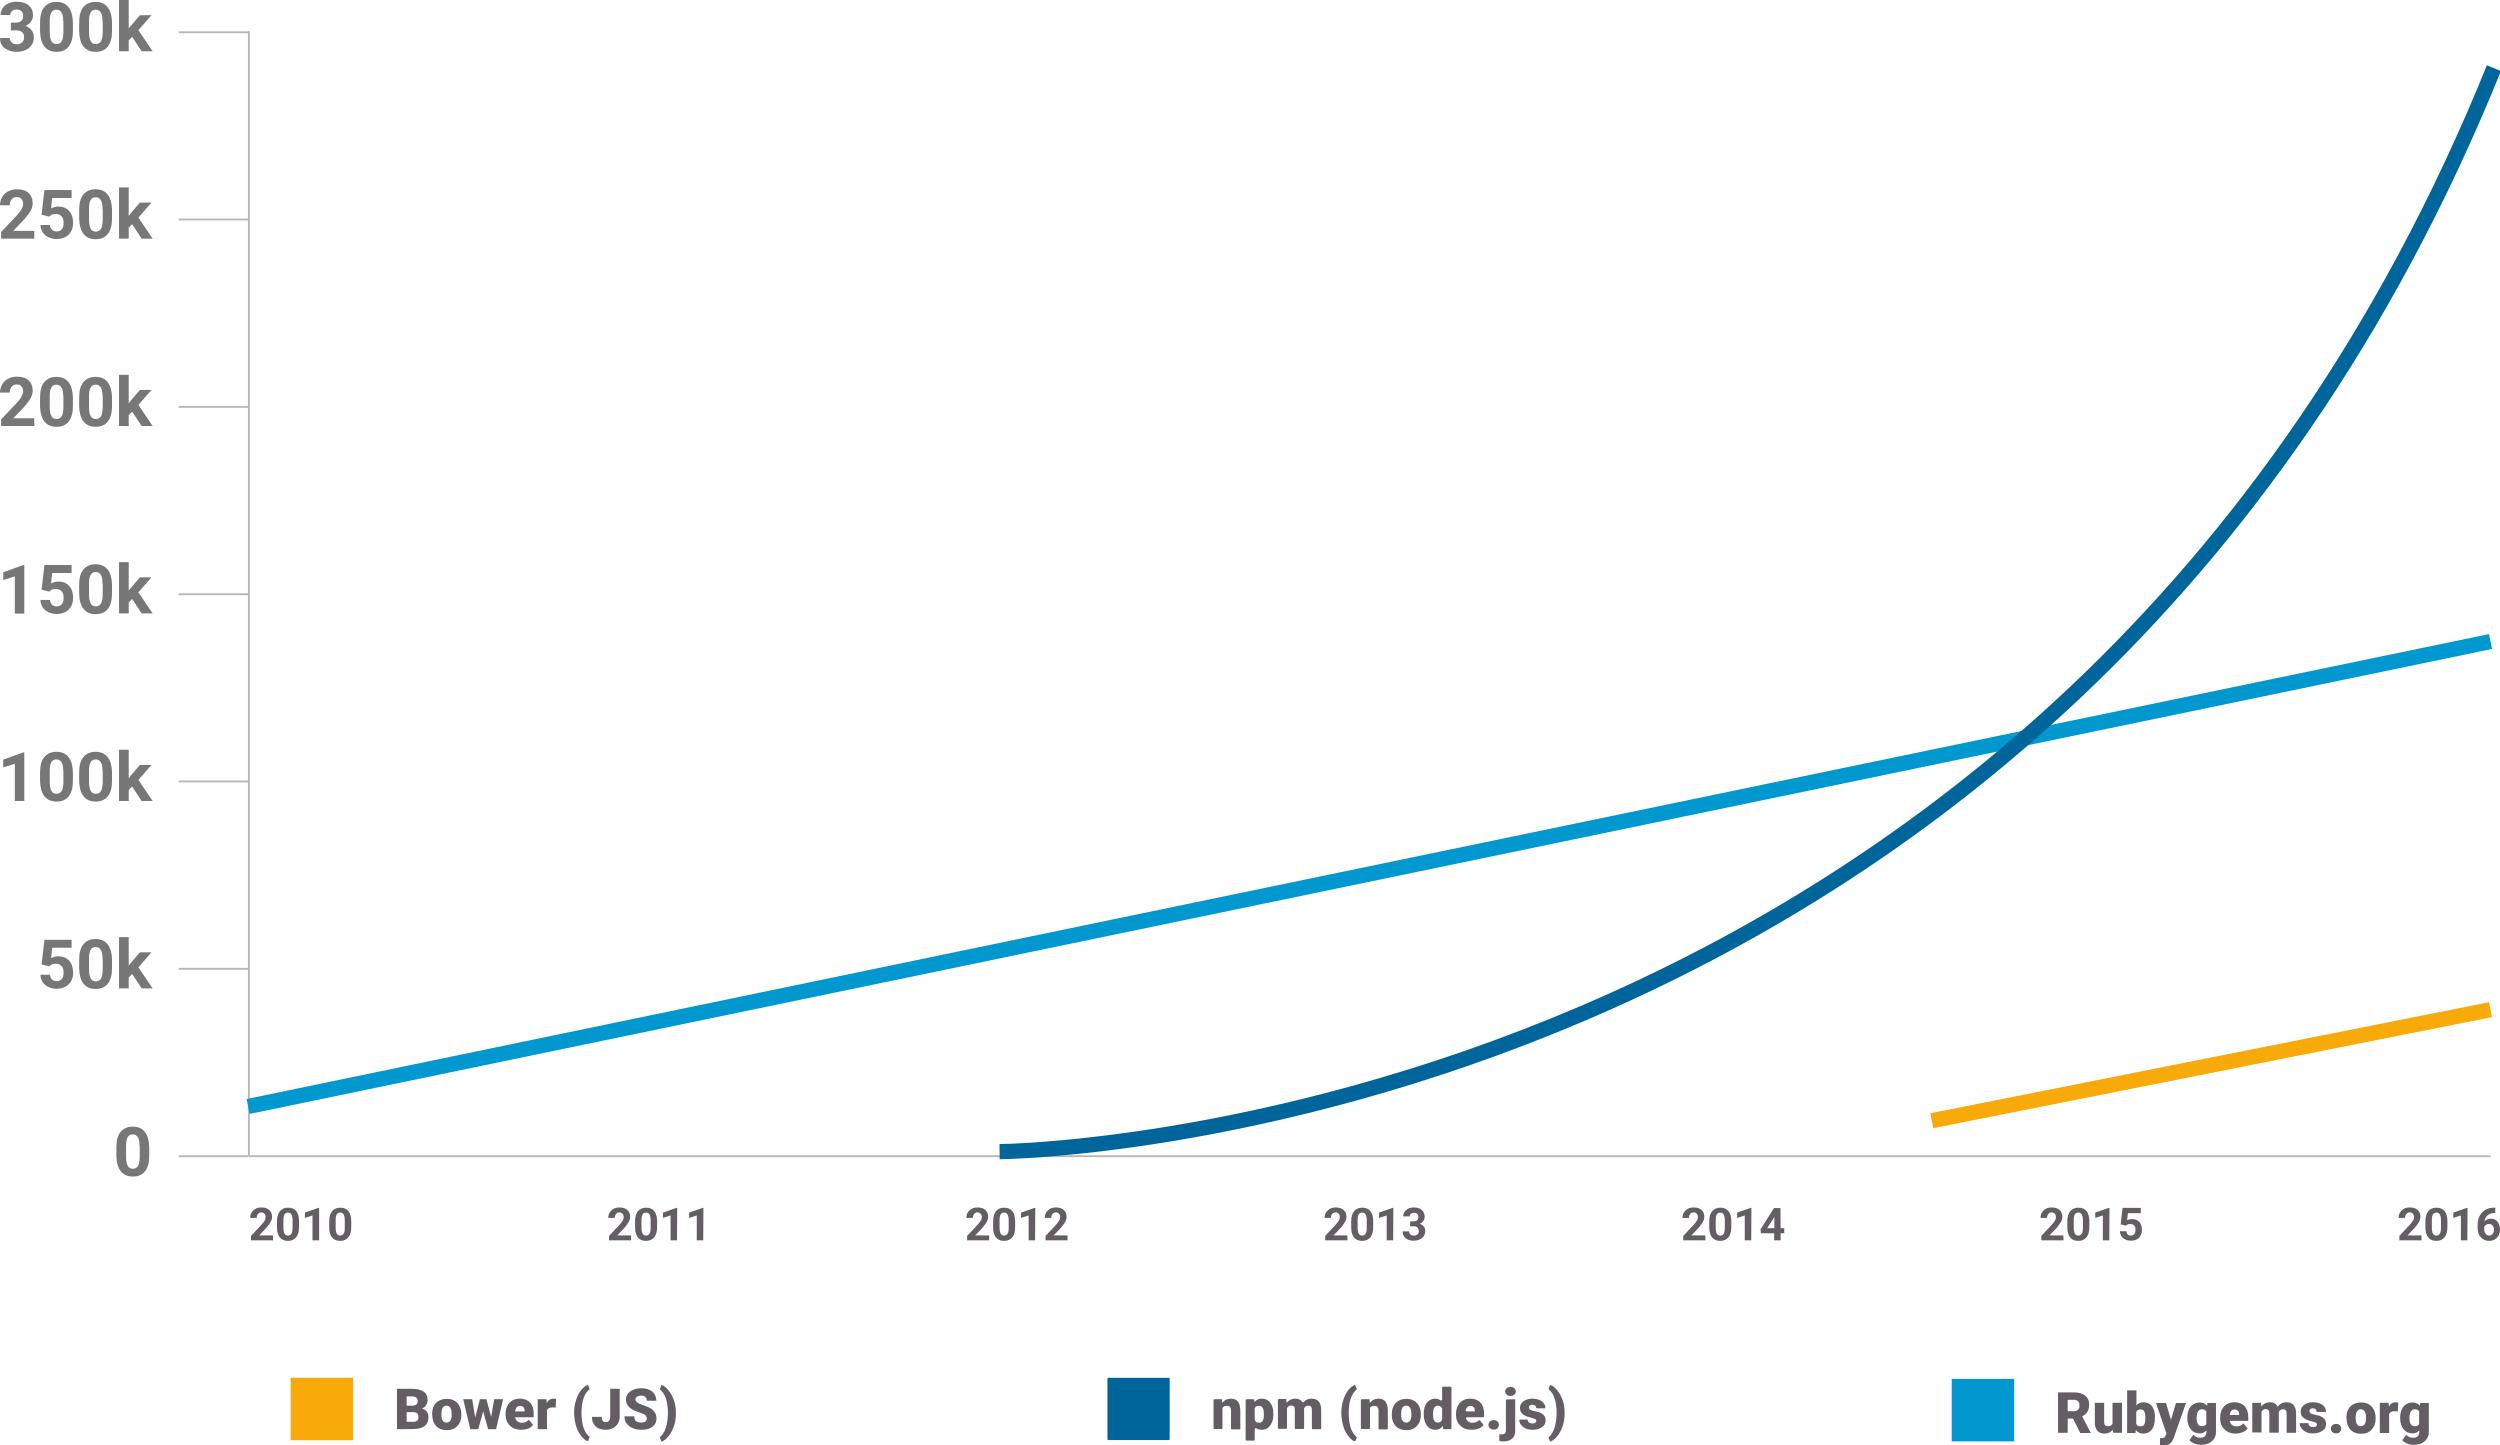 <?xml version="1.0" encoding="utf-8"?>
<!-- Generator: Adobe Illustrator 19.1.0, SVG Export Plug-In . SVG Version: 6.00 Build 0)  -->
<svg version="1.1" id="Layer_1" xmlns="http://www.w3.org/2000/svg" xmlns:xlink="http://www.w3.org/1999/xlink" x="0px" y="0px"
	 width="1316.8px" height="761.3px" viewBox="424.3 -28.9 1316.8 761.3" style="enable-background:new 424.3 -28.9 1316.8 761.3;"
	 xml:space="preserve">
<style type="text/css">
	.st0{fill:none;stroke:#B8B7B5;stroke-miterlimit:10;}
	.st1{fill:#777777;}
	.st2{fill:#645E64;}
	.st3{fill:#F7AA0A;}
	.st4{fill:#00659B;}
	.st5{fill:#0098CE;}
	.st6{fill:none;stroke:#0098CE;stroke-width:8;stroke-miterlimit:10;}
	.st7{fill:none;stroke:#00659B;stroke-width:8;stroke-miterlimit:10;}
	.st8{fill:none;stroke:#F7AA0A;stroke-width:8;stroke-miterlimit:10;}
</style>
<line class="st0" x1="555.4" y1="-12.5" x2="555.4" y2="580.1"/>
<line class="st0" x1="555.4" y1="580.1" x2="1736.1" y2="580.1"/>
<line class="st0" x1="518.4" y1="-11.9" x2="555.1" y2="-11.9"/>
<line class="st0" x1="518.4" y1="86.7" x2="555.1" y2="86.7"/>
<line class="st0" x1="518.4" y1="185.4" x2="555.1" y2="185.4"/>
<line class="st0" x1="518.4" y1="284.1" x2="555.1" y2="284.1"/>
<line class="st0" x1="518.4" y1="382.7" x2="555.1" y2="382.7"/>
<line class="st0" x1="518.4" y1="481.4" x2="555.1" y2="481.4"/>
<line class="st0" x1="518.4" y1="580.1" x2="555.1" y2="580.1"/>
<g>
	<path class="st1" d="M430-17h2.7c1.3,0,2.2-0.3,2.9-1c0.7-0.7,0.9-1.5,0.9-2.6c0-1-0.3-1.8-0.9-2.4c-0.6-0.6-1.5-0.9-2.5-0.9
		s-1.8,0.3-2.4,0.8c-0.6,0.5-1,1.2-1,2.1h-5.1c0-1.3,0.4-2.5,1.1-3.6s1.7-1.9,3-2.5c1.3-0.6,2.7-0.9,4.3-0.9c2.7,0,4.8,0.6,6.4,1.9
		s2.3,3.1,2.3,5.4c0,1.2-0.4,2.2-1.1,3.2s-1.7,1.7-2.8,2.3c1.4,0.5,2.5,1.3,3.2,2.3c0.7,1,1.1,2.2,1.1,3.7c0,2.3-0.8,4.1-2.5,5.5
		c-1.7,1.4-3.9,2.1-6.6,2.1c-2.6,0-4.6-0.7-6.3-2s-2.4-3.1-2.4-5.3h5.1c0,1,0.4,1.7,1.1,2.4s1.6,0.9,2.7,0.9c1.2,0,2.2-0.3,2.8-1
		s1-1.5,1-2.5c0-2.6-1.4-3.8-4.2-3.8H430V-17z"/>
	<path class="st1" d="M462.7-12.5c0,3.5-0.7,6.2-2.2,8.1s-3.6,2.8-6.4,2.8c-2.8,0-4.9-0.9-6.4-2.8s-2.2-4.5-2.3-7.9V-17
		c0-3.6,0.7-6.3,2.2-8.1s3.6-2.8,6.4-2.8s4.9,0.9,6.4,2.8c1.5,1.9,2.2,4.5,2.3,7.9V-12.5z M457.6-17.7c0-2.1-0.3-3.7-0.9-4.6
		c-0.6-1-1.5-1.5-2.7-1.5c-1.2,0-2.1,0.5-2.6,1.4c-0.6,0.9-0.9,2.4-0.9,4.3v6.2c0,2.1,0.3,3.6,0.9,4.7c0.6,1.1,1.5,1.5,2.7,1.5
		s2.1-0.5,2.7-1.5c0.6-1,0.8-2.5,0.9-4.5v-6H457.6z"/>
	<path class="st1" d="M483.3-12.5c0,3.5-0.7,6.2-2.2,8.1s-3.6,2.8-6.4,2.8s-4.9-0.9-6.4-2.8s-2.2-4.5-2.3-7.9V-17
		c0-3.6,0.7-6.3,2.2-8.1s3.6-2.8,6.4-2.8s4.9,0.9,6.4,2.8c1.5,1.9,2.2,4.5,2.3,7.9V-12.5z M478.3-17.7c0-2.1-0.3-3.7-0.9-4.6
		c-0.6-1-1.5-1.5-2.7-1.5s-2.1,0.5-2.6,1.4c-0.6,0.9-0.9,2.4-0.9,4.3v6.2c0,2.1,0.3,3.6,0.9,4.7s1.5,1.5,2.7,1.5
		c1.2,0,2.1-0.5,2.7-1.5s0.8-2.5,0.9-4.5v-6H478.3z"/>
	<path class="st1" d="M493.9-9.5l-1.8,1.8v5.8H487v-27h5.1v15l1-1.3l4.9-5.7h6.1l-6.9,7.9l7.5,11.1h-5.8L493.9-9.5z"/>
</g>
<g>
	<path class="st1" d="M442.4,96.8h-17.5v-3.5l8.3-8.8c1.1-1.2,2-2.3,2.5-3.3s0.8-1.8,0.8-2.6c0-1.1-0.3-2-0.9-2.7s-1.4-1-2.5-1
		s-2.1,0.4-2.7,1.2c-0.6,0.8-1,1.8-1,3.1h-5.1c0-1.6,0.4-3,1.1-4.3s1.8-2.3,3.2-3s2.9-1.1,4.6-1.1c2.6,0,4.7,0.6,6.1,1.9
		s2.2,3.1,2.2,5.4c0,1.3-0.3,2.6-1,3.9c-0.7,1.3-1.8,2.8-3.4,4.6l-5.8,6.1h11L442.4,96.8L442.4,96.8z"/>
	<path class="st1" d="M446.2,84.2l1.5-13H462v4.2h-10.2l-0.6,5.5c1.2-0.6,2.5-1,3.8-1c2.4,0,4.3,0.8,5.7,2.3
		c1.4,1.5,2.1,3.6,2.1,6.3c0,1.7-0.3,3.1-1,4.4c-0.7,1.3-1.7,2.3-3,3c-1.3,0.7-2.8,1.1-4.6,1.1c-1.5,0-3-0.3-4.3-0.9
		s-2.4-1.5-3.1-2.6s-1.2-2.4-1.2-3.9h5c0.1,1.1,0.5,1.9,1.1,2.5c0.6,0.6,1.5,0.9,2.5,0.9c1.1,0,2-0.4,2.7-1.2s0.9-2,0.9-3.5
		s-0.4-2.6-1.1-3.3s-1.7-1.2-3-1.2c-1.2,0-2.2,0.3-2.9,0.9l-0.5,0.5L446.2,84.2z"/>
	<path class="st1" d="M483.3,86.2c0,3.5-0.7,6.2-2.2,8.1s-3.6,2.8-6.4,2.8s-4.9-0.9-6.4-2.8s-2.2-4.5-2.3-7.9v-4.7
		c0-3.6,0.7-6.3,2.2-8.1s3.6-2.8,6.4-2.8s4.9,0.9,6.4,2.8s2.2,4.5,2.3,7.9V86.2z M478.3,81.1c0-2.1-0.3-3.7-0.9-4.6
		c-0.6-1-1.5-1.5-2.7-1.5s-2.1,0.5-2.6,1.4c-0.6,0.9-0.9,2.4-0.9,4.3v6.2c0,2.1,0.3,3.6,0.9,4.7s1.5,1.5,2.7,1.5
		c1.2,0,2.1-0.5,2.7-1.5s0.8-2.5,0.9-4.5v-6H478.3z"/>
	<path class="st1" d="M493.9,89.2l-1.8,1.8v5.8H487v-27h5.1v15l1-1.3l4.9-5.7h6.1l-6.9,7.9l7.5,11.1h-5.8L493.9,89.2z"/>
</g>
<g>
	<path class="st1" d="M442.4,195.5h-17.5V192l8.3-8.8c1.1-1.2,2-2.3,2.5-3.3s0.8-1.8,0.8-2.6c0-1.1-0.3-2-0.9-2.7s-1.4-1-2.5-1
		s-2.1,0.4-2.7,1.2c-0.6,0.8-1,1.8-1,3.1h-5.1c0-1.6,0.4-3,1.1-4.3s1.8-2.3,3.2-3s2.9-1.1,4.6-1.1c2.6,0,4.7,0.6,6.1,1.9
		s2.2,3.1,2.2,5.4c0,1.3-0.3,2.6-1,3.9c-0.7,1.3-1.8,2.8-3.4,4.6l-5.8,6.1h11L442.4,195.5L442.4,195.5z"/>
	<path class="st1" d="M462.7,185c0,3.5-0.7,6.2-2.2,8.1s-3.6,2.8-6.4,2.8c-2.8,0-4.9-0.9-6.4-2.8s-2.2-4.5-2.3-7.9v-4.7
		c0-3.6,0.7-6.3,2.2-8.1s3.6-2.8,6.4-2.8s4.9,0.9,6.4,2.8s2.2,4.5,2.3,7.9V185z M457.6,179.8c0-2.1-0.3-3.7-0.9-4.6
		c-0.6-1-1.5-1.5-2.7-1.5c-1.2,0-2.1,0.5-2.6,1.4c-0.6,0.9-0.9,2.4-0.9,4.3v6.2c0,2.1,0.3,3.6,0.9,4.7c0.6,1.1,1.5,1.5,2.7,1.5
		s2.1-0.5,2.7-1.5c0.6-1,0.8-2.5,0.9-4.5v-6H457.6z"/>
	<path class="st1" d="M483.3,185c0,3.5-0.7,6.2-2.2,8.1s-3.6,2.8-6.4,2.8s-4.9-0.9-6.4-2.8s-2.2-4.5-2.3-7.9v-4.7
		c0-3.6,0.7-6.3,2.2-8.1s3.6-2.8,6.4-2.8s4.9,0.9,6.4,2.8s2.2,4.5,2.3,7.9V185z M478.3,179.8c0-2.1-0.3-3.7-0.9-4.6
		c-0.6-1-1.5-1.5-2.7-1.5s-2.1,0.5-2.6,1.4c-0.6,0.9-0.9,2.4-0.9,4.3v6.2c0,2.1,0.3,3.6,0.9,4.7s1.5,1.5,2.7,1.5
		c1.2,0,2.1-0.5,2.7-1.5s0.8-2.5,0.9-4.5v-6H478.3z"/>
	<path class="st1" d="M493.9,187.9l-1.8,1.8v5.8H487v-27h5.1v15l1-1.3l4.9-5.7h6.1l-6.9,7.9l7.5,11.1h-5.8L493.9,187.9z"/>
</g>
<g>
	<path class="st1" d="M437.2,294.3h-5.1v-19.6l-6.1,1.9v-4.1l10.6-3.8h0.5v25.6H437.2z"/>
	<path class="st1" d="M446.2,281.7l1.5-13H462v4.2h-10.2l-0.6,5.5c1.2-0.6,2.5-1,3.8-1c2.4,0,4.3,0.8,5.7,2.3
		c1.4,1.5,2.1,3.6,2.1,6.3c0,1.7-0.3,3.1-1,4.4c-0.7,1.3-1.7,2.3-3,3c-1.3,0.7-2.8,1.1-4.6,1.1c-1.5,0-3-0.3-4.3-0.9
		s-2.4-1.5-3.1-2.6s-1.2-2.4-1.2-3.9h5c0.1,1.1,0.5,1.9,1.1,2.5c0.6,0.6,1.5,0.9,2.5,0.9c1.1,0,2-0.4,2.7-1.2s0.9-2,0.9-3.5
		s-0.4-2.6-1.1-3.3s-1.7-1.2-3-1.2c-1.2,0-2.2,0.3-2.9,0.9l-0.5,0.5L446.2,281.7z"/>
	<path class="st1" d="M483.3,283.7c0,3.5-0.7,6.2-2.2,8.1s-3.6,2.8-6.4,2.8s-4.9-0.9-6.4-2.8s-2.2-4.5-2.3-7.9v-4.7
		c0-3.6,0.7-6.3,2.2-8.1s3.6-2.8,6.4-2.8s4.9,0.9,6.4,2.8s2.2,4.5,2.3,7.9V283.7z M478.3,278.5c0-2.1-0.3-3.7-0.9-4.6
		c-0.6-1-1.5-1.5-2.7-1.5s-2.1,0.5-2.6,1.4c-0.6,0.9-0.9,2.4-0.9,4.3v6.2c0,2.1,0.3,3.6,0.9,4.7s1.5,1.5,2.7,1.5
		c1.2,0,2.1-0.5,2.7-1.5s0.8-2.5,0.9-4.5v-6H478.3z"/>
	<path class="st1" d="M493.9,286.6l-1.8,1.8v5.8H487v-27h5.1v15l1-1.3l4.9-5.7h6.1l-6.9,7.9l7.5,11.1h-5.8L493.9,286.6z"/>
</g>
<g>
	<path class="st1" d="M437.2,393h-5.1v-19.6l-6.1,1.9v-4.1l10.6-3.8h0.5V393H437.2z"/>
	<path class="st1" d="M462.7,382.4c0,3.5-0.7,6.2-2.2,8.1s-3.6,2.8-6.4,2.8c-2.8,0-4.9-0.9-6.4-2.8s-2.2-4.5-2.3-7.9V378
		c0-3.6,0.7-6.3,2.2-8.1s3.6-2.8,6.4-2.8s4.9,0.9,6.4,2.8s2.2,4.5,2.3,7.9V382.4z M457.6,377.2c0-2.1-0.3-3.7-0.9-4.6
		c-0.6-1-1.5-1.5-2.7-1.5c-1.2,0-2.1,0.5-2.6,1.4c-0.6,0.9-0.9,2.4-0.9,4.3v6.2c0,2.1,0.3,3.6,0.9,4.7c0.6,1.1,1.5,1.5,2.7,1.5
		s2.1-0.5,2.7-1.5c0.6-1,0.8-2.5,0.9-4.5v-6H457.6z"/>
	<path class="st1" d="M483.3,382.4c0,3.5-0.7,6.2-2.2,8.1s-3.6,2.8-6.4,2.8s-4.9-0.9-6.4-2.8s-2.2-4.5-2.3-7.9V378
		c0-3.6,0.7-6.3,2.2-8.1s3.6-2.8,6.4-2.8s4.9,0.9,6.4,2.8s2.2,4.5,2.3,7.9V382.4z M478.3,377.2c0-2.1-0.3-3.7-0.9-4.6
		c-0.6-1-1.5-1.5-2.7-1.5s-2.1,0.5-2.6,1.4c-0.6,0.9-0.9,2.4-0.9,4.3v6.2c0,2.1,0.3,3.6,0.9,4.7s1.5,1.5,2.7,1.5
		c1.2,0,2.1-0.5,2.7-1.5s0.8-2.5,0.9-4.5v-6H478.3z"/>
	<path class="st1" d="M493.9,385.4l-1.8,1.8v5.8H487v-27h5.1v15l1-1.3l4.9-5.7h6.1l-6.9,7.9l7.5,11.1h-5.8L493.9,385.4z"/>
</g>
<g>
	<path class="st1" d="M446.2,479.1l1.5-13H462v4.2h-10.2l-0.6,5.5c1.2-0.6,2.5-1,3.8-1c2.4,0,4.3,0.8,5.7,2.3
		c1.4,1.5,2.1,3.6,2.1,6.3c0,1.7-0.3,3.1-1,4.4c-0.7,1.3-1.7,2.3-3,3c-1.3,0.7-2.8,1.1-4.6,1.1c-1.5,0-3-0.3-4.3-0.9
		s-2.4-1.5-3.1-2.6s-1.2-2.4-1.2-3.9h5c0.1,1.1,0.5,1.9,1.1,2.5c0.6,0.6,1.5,0.9,2.5,0.9c1.1,0,2-0.4,2.7-1.2s0.9-2,0.9-3.5
		s-0.4-2.6-1.1-3.3s-1.7-1.2-3-1.2c-1.2,0-2.2,0.3-2.9,0.9l-0.5,0.5L446.2,479.1z"/>
	<path class="st1" d="M483.3,481.1c0,3.5-0.7,6.2-2.2,8.1s-3.6,2.8-6.4,2.8s-4.9-0.9-6.4-2.8s-2.2-4.5-2.3-7.9v-4.7
		c0-3.6,0.7-6.3,2.2-8.1s3.6-2.8,6.4-2.8s4.9,0.9,6.4,2.8s2.2,4.5,2.3,7.9V481.1z M478.3,476c0-2.1-0.3-3.7-0.9-4.6
		c-0.6-1-1.5-1.5-2.7-1.5s-2.1,0.5-2.6,1.4c-0.6,0.9-0.9,2.4-0.9,4.3v6.2c0,2.1,0.3,3.6,0.9,4.7s1.5,1.5,2.7,1.5
		c1.2,0,2.1-0.5,2.7-1.5s0.8-2.5,0.9-4.5v-6H478.3z"/>
	<path class="st1" d="M493.9,484.1l-1.8,1.8v5.8H487v-27h5.1v15l1-1.3l4.9-5.7h6.1l-6.9,7.9l7.5,11.1h-5.8L493.9,484.1z"/>
</g>
<g>
	<path class="st1" d="M502.9,579.9c0,3.5-0.7,6.2-2.2,8.1s-3.6,2.8-6.4,2.8s-4.9-0.9-6.4-2.8s-2.2-4.5-2.3-7.9v-4.7
		c0-3.6,0.7-6.3,2.2-8.1s3.6-2.8,6.4-2.8s4.9,0.9,6.4,2.8s2.2,4.5,2.3,7.9V579.9z M497.8,574.7c0-2.1-0.3-3.7-0.9-4.6
		c-0.6-1-1.5-1.5-2.7-1.5s-2.1,0.5-2.6,1.4c-0.6,0.9-0.9,2.4-0.9,4.3v6.2c0,2.1,0.3,3.6,0.9,4.7s1.5,1.5,2.7,1.5
		c1.2,0,2.1-0.5,2.7-1.5s0.8-2.5,0.9-4.5v-6H497.8z"/>
</g>
<g>
	<path class="st2" d="M568.2,624.4h-11.7v-2.3l5.5-5.9c0.8-0.8,1.3-1.6,1.7-2.2s0.5-1.2,0.5-1.8c0-0.8-0.2-1.4-0.6-1.8
		c-0.4-0.4-0.9-0.7-1.6-0.7c-0.8,0-1.4,0.3-1.8,0.8s-0.7,1.2-0.7,2.1h-3.4c0-1,0.2-2,0.7-2.8s1.2-1.5,2.1-2s1.9-0.7,3.1-0.7
		c1.8,0,3.1,0.4,4.1,1.3s1.5,2,1.5,3.6c0,0.8-0.2,1.7-0.7,2.6s-1.2,1.9-2.2,3.1l-3.9,4.1h7.3v2.6H568.2z"/>
	<path class="st2" d="M581.8,617.4c0,2.4-0.5,4.2-1.5,5.4s-2.4,1.9-4.3,1.9s-3.3-0.6-4.3-1.8s-1.5-3-1.5-5.3v-3.1
		c0-2.4,0.5-4.2,1.5-5.4s2.4-1.9,4.3-1.9s3.3,0.6,4.3,1.8s1.5,3,1.5,5.3V617.4z M578.4,613.9c0-1.4-0.2-2.4-0.6-3.1s-1-1-1.8-1
		s-1.4,0.3-1.8,0.9s-0.6,1.6-0.6,2.9v4.2c0,1.4,0.2,2.4,0.6,3.1s1,1,1.8,1s1.4-0.3,1.8-1c0.4-0.6,0.6-1.6,0.6-3V613.9z"/>
	<path class="st2" d="M592.3,624.4h-3.4v-13.1l-4,1.3v-2.8l7.1-2.5h0.4v17.1H592.3z"/>
	<path class="st2" d="M609.3,617.4c0,2.4-0.5,4.2-1.5,5.4s-2.4,1.9-4.3,1.9s-3.3-0.6-4.3-1.8s-1.5-3-1.5-5.3v-3.1
		c0-2.4,0.5-4.2,1.5-5.4s2.4-1.9,4.3-1.9s3.3,0.6,4.3,1.8s1.5,3,1.5,5.3V617.4z M605.9,613.9c0-1.4-0.2-2.4-0.6-3.1s-1-1-1.8-1
		s-1.4,0.3-1.8,0.9s-0.6,1.6-0.6,2.9v4.2c0,1.4,0.2,2.4,0.6,3.1s1,1,1.8,1s1.4-0.3,1.8-1c0.4-0.6,0.6-1.6,0.6-3V613.9z"/>
</g>
<g>
	<path class="st2" d="M633.4,723.9v-21.3h7.7c2.7,0,4.8,0.5,6.3,1.5s2.1,2.5,2.1,4.4c0,1.1-0.3,2-0.8,2.8s-1.3,1.4-2.2,1.7
		c1.1,0.3,2,0.8,2.6,1.6c0.6,0.8,0.9,1.8,0.9,2.9c0,2.1-0.7,3.7-2,4.7s-3.3,1.6-5.9,1.6L633.4,723.9L633.4,723.9z M638.5,711.5h2.7
		c1.1,0,1.9-0.2,2.4-0.6s0.7-1,0.7-1.8c0-0.9-0.3-1.5-0.8-1.9s-1.4-0.6-2.5-0.6h-2.5V711.5L638.5,711.5z M638.5,714.9v5.1h3.4
		c0.9,0,1.6-0.2,2.1-0.6c0.5-0.4,0.7-1,0.7-1.8c0-1.8-0.9-2.7-2.7-2.7H638.5z"/>
	<path class="st2" d="M651.9,715.9c0-1.6,0.3-3,0.9-4.2s1.5-2.2,2.7-2.8s2.5-1,4.1-1c2.4,0,4.2,0.7,5.6,2.2s2.1,3.5,2.1,6v0.2
		c0,2.5-0.7,4.4-2.1,5.9s-3.2,2.2-5.6,2.2c-2.3,0-4.1-0.7-5.4-2c-1.4-1.4-2.1-3.2-2.2-5.5L651.9,715.9z M656.8,716.2
		c0,1.5,0.2,2.5,0.7,3.2s1.1,1,2,1c1.8,0,2.7-1.4,2.7-4.1v-0.5c0-2.8-0.9-4.3-2.7-4.3c-1.7,0-2.5,1.2-2.7,3.7V716.2z"/>
	<path class="st2" d="M683,717.4l1.6-9.3h4.7l-3.7,15.8h-4.2l-2.6-9.4l-2.6,9.4H672l-3.7-15.8h4.7l1.6,9.6l2.5-9.6h3.4L683,717.4z"
		/>
	<path class="st2" d="M698.8,724.2c-2.4,0-4.4-0.7-5.9-2.2c-1.5-1.4-2.3-3.3-2.3-5.7V716c0-1.6,0.3-3.1,0.9-4.3s1.5-2.2,2.6-2.9
		c1.2-0.7,2.5-1,4.1-1c2.2,0,4,0.7,5.3,2.1c1.3,1.4,1.9,3.3,1.9,5.8v1.9h-9.8c0.2,0.9,0.6,1.6,1.2,2.1c0.6,0.5,1.4,0.8,2.3,0.8
		c1.6,0,2.8-0.5,3.7-1.6l2.3,2.7c-0.6,0.8-1.5,1.5-2.6,2C701.3,724,700.1,724.2,698.8,724.2z M698.2,711.6c-1.4,0-2.3,1-2.6,2.9h5
		v-0.4c0-0.8-0.2-1.4-0.6-1.8S699,711.6,698.2,711.6z"/>
	<path class="st2" d="M717,712.5l-1.6-0.1c-1.6,0-2.5,0.5-3,1.5v10h-4.9v-15.8h4.6l0.2,2c0.8-1.6,2-2.3,3.5-2.3c0.5,0,1,0.1,1.4,0.2
		L717,712.5z"/>
	<path class="st2" d="M726.7,715.3c0-2.4,0.3-4.6,1-6.7s1.5-3.8,2.6-5.2c1.1-1.4,2.4-2.4,3.7-3l0.9,2.4c-1.4,1-2.4,2.6-3.2,4.7
		c-0.7,2.1-1.1,4.6-1.1,7.5v0.6c0,2.9,0.4,5.5,1.1,7.6s1.8,3.7,3.2,4.7l-0.9,2.4c-1.3-0.5-2.6-1.5-3.7-3c-1.1-1.4-2-3.2-2.6-5.2
		s-0.9-4.2-1-6.4V715.3z"/>
	<path class="st2" d="M745.6,702.6h5.1v14.6c0,1.4-0.3,2.6-0.9,3.6c-0.6,1-1.5,1.9-2.6,2.5s-2.4,0.9-3.8,0.9c-2.3,0-4.1-0.6-5.4-1.8
		c-1.3-1.2-1.9-2.8-1.9-5h5.2c0,1,0.2,1.7,0.5,2.1s0.9,0.7,1.7,0.7c0.7,0,1.3-0.3,1.6-0.8c0.4-0.5,0.6-1.3,0.6-2.2v-14.6H745.6z"/>
	<path class="st2" d="M765,718.3c0-0.8-0.3-1.3-0.8-1.8s-1.5-0.9-2.8-1.3s-2.4-0.9-3.3-1.3c-2.8-1.4-4.1-3.2-4.1-5.6
		c0-1.2,0.3-2.2,1-3.1c0.7-0.9,1.7-1.6,2.9-2.1c1.3-0.5,2.7-0.8,4.2-0.8s2.9,0.3,4.1,0.8c1.2,0.5,2.2,1.3,2.8,2.3c0.7,1,1,2.2,1,3.5
		h-5c0-0.9-0.3-1.5-0.8-2s-1.3-0.7-2.2-0.7s-1.6,0.2-2.2,0.6s-0.8,0.9-0.8,1.5c0,0.5,0.3,1,0.9,1.5c0.6,0.4,1.6,0.9,3.1,1.4
		s2.7,1,3.6,1.5c2.3,1.3,3.5,3.2,3.5,5.5c0,1.9-0.7,3.3-2.1,4.4c-1.4,1.1-3.3,1.6-5.8,1.6c-1.7,0-3.3-0.3-4.7-0.9s-2.5-1.5-3.2-2.5
		c-0.7-1-1.1-2.3-1.1-3.7h5.2c0,1.1,0.3,2,0.9,2.5c0.6,0.5,1.6,0.8,2.9,0.8c0.8,0,1.5-0.2,2-0.5C764.7,719.4,765,718.9,765,718.3z"
		/>
	<path class="st2" d="M780.3,715.7c0,2.3-0.3,4.5-1,6.5s-1.6,3.8-2.8,5.3s-2.5,2.5-3.8,3l-0.9-2.4c1.4-1,2.4-2.6,3.1-4.7
		c0.7-2.1,1.1-4.5,1.2-7.3v-0.9c0-2.9-0.4-5.5-1.1-7.6s-1.8-3.7-3.2-4.7l0.9-2.4c1.4,0.5,2.6,1.5,3.8,3s2.1,3.2,2.8,5.2s1,4.2,1,6.4
		V715.7z"/>
</g>
<g>
	<path class="st2" d="M756.8,624.4h-11.7v-2.3l5.5-5.9c0.8-0.8,1.3-1.6,1.7-2.2s0.5-1.2,0.5-1.8c0-0.8-0.2-1.4-0.6-1.8
		c-0.4-0.4-0.9-0.7-1.6-0.7c-0.8,0-1.4,0.3-1.8,0.8s-0.7,1.2-0.7,2.1h-3.4c0-1,0.2-2,0.7-2.8s1.2-1.5,2.1-2s1.9-0.7,3.1-0.7
		c1.8,0,3.1,0.4,4.1,1.3s1.5,2,1.5,3.6c0,0.8-0.2,1.7-0.7,2.6s-1.2,1.9-2.2,3.1l-3.9,4.1h7.3v2.6H756.8z"/>
	<path class="st2" d="M770.4,617.4c0,2.4-0.5,4.2-1.5,5.4s-2.4,1.9-4.3,1.9s-3.3-0.6-4.3-1.8s-1.5-3-1.5-5.3v-3.1
		c0-2.4,0.5-4.2,1.5-5.4s2.4-1.9,4.3-1.9s3.3,0.6,4.3,1.8s1.5,3,1.5,5.3V617.4z M767,613.9c0-1.4-0.2-2.4-0.6-3.1
		c-0.4-0.7-1-1-1.8-1c-0.8,0-1.4,0.3-1.8,0.9c-0.4,0.6-0.6,1.6-0.6,2.9v4.2c0,1.4,0.2,2.4,0.6,3.1c0.4,0.7,1,1,1.8,1
		c0.8,0,1.4-0.3,1.8-1c0.4-0.6,0.6-1.6,0.6-3V613.9z"/>
	<path class="st2" d="M780.9,624.4h-3.4v-13.1l-4,1.3v-2.8l7.1-2.5h0.4L780.9,624.4L780.9,624.4z"/>
	<path class="st2" d="M794.7,624.4h-3.4v-13.1l-4,1.3v-2.8l7.1-2.5h0.4L794.7,624.4L794.7,624.4z"/>
</g>
<g>
	<path class="st2" d="M945.4,624.4h-11.7v-2.3l5.5-5.9c0.8-0.8,1.3-1.6,1.7-2.2s0.5-1.2,0.5-1.8c0-0.8-0.2-1.4-0.6-1.8
		s-0.9-0.7-1.6-0.7c-0.8,0-1.4,0.3-1.8,0.8s-0.7,1.2-0.7,2.1h-3.4c0-1,0.2-2,0.7-2.8s1.2-1.5,2.1-2s1.9-0.7,3.1-0.7
		c1.8,0,3.1,0.4,4.1,1.3s1.5,2,1.5,3.6c0,0.8-0.2,1.7-0.7,2.6s-1.2,1.9-2.2,3.1l-3.9,4.1h7.3v2.6H945.4z"/>
	<path class="st2" d="M959,617.4c0,2.4-0.5,4.2-1.5,5.4s-2.4,1.9-4.3,1.9c-1.9,0-3.3-0.6-4.3-1.8s-1.5-3-1.5-5.3v-3.1
		c0-2.4,0.5-4.2,1.5-5.4s2.4-1.9,4.3-1.9s3.3,0.6,4.3,1.8s1.5,3,1.5,5.3V617.4z M955.6,613.9c0-1.4-0.2-2.4-0.6-3.1s-1-1-1.8-1
		s-1.4,0.3-1.8,0.9s-0.6,1.6-0.6,2.9v4.2c0,1.4,0.2,2.4,0.6,3.1s1,1,1.8,1s1.4-0.3,1.8-1c0.4-0.6,0.6-1.6,0.6-3V613.9z"/>
	<path class="st2" d="M969.5,624.4h-3.4v-13.1l-4,1.3v-2.8l7.1-2.5h0.4L969.5,624.4L969.5,624.4z"/>
	<path class="st2" d="M986.7,624.4H975v-2.3l5.5-5.9c0.8-0.8,1.3-1.6,1.7-2.2s0.5-1.2,0.5-1.8c0-0.8-0.2-1.4-0.6-1.8
		s-0.9-0.7-1.6-0.7c-0.8,0-1.4,0.3-1.8,0.8s-0.7,1.2-0.7,2.1h-3.4c0-1,0.2-2,0.7-2.8s1.2-1.5,2.1-2s1.9-0.7,3.1-0.7
		c1.8,0,3.1,0.4,4.1,1.3s1.5,2,1.5,3.6c0,0.8-0.2,1.7-0.7,2.6s-1.2,1.9-2.2,3.1l-3.9,4.1h7.3v2.6H986.7z"/>
</g>
<g>
	<path class="st2" d="M1134,624.4h-11.7v-2.3l5.5-5.9c0.8-0.8,1.3-1.6,1.7-2.2s0.5-1.2,0.5-1.8c0-0.8-0.2-1.4-0.6-1.8
		s-0.9-0.7-1.6-0.7c-0.8,0-1.4,0.3-1.8,0.8c-0.4,0.5-0.7,1.2-0.7,2.1h-3.3c0-1,0.2-2,0.7-2.8s1.2-1.5,2.1-2c0.9-0.5,1.9-0.7,3.1-0.7
		c1.8,0,3.1,0.4,4.1,1.3s1.5,2,1.5,3.6c0,0.8-0.2,1.7-0.7,2.6s-1.2,1.9-2.2,3.1l-3.9,4.1h7.3L1134,624.4L1134,624.4z"/>
	<path class="st2" d="M1147.6,617.4c0,2.4-0.5,4.2-1.5,5.4s-2.4,1.9-4.3,1.9c-1.9,0-3.3-0.6-4.3-1.8s-1.5-3-1.5-5.3v-3.1
		c0-2.4,0.5-4.2,1.5-5.4s2.4-1.9,4.3-1.9c1.9,0,3.3,0.6,4.3,1.8s1.5,3,1.5,5.3V617.4z M1144.2,613.9c0-1.4-0.2-2.4-0.6-3.1
		c-0.4-0.7-1-1-1.8-1s-1.4,0.3-1.8,0.9c-0.4,0.6-0.6,1.6-0.6,2.9v4.2c0,1.4,0.2,2.4,0.6,3.1c0.4,0.7,1,1,1.8,1s1.4-0.3,1.8-1
		c0.4-0.6,0.6-1.6,0.6-3V613.9z"/>
	<path class="st2" d="M1158.1,624.4h-3.4v-13.1l-4,1.3v-2.8l7.1-2.5h0.4L1158.1,624.4L1158.1,624.4z"/>
	<path class="st2" d="M1167.1,614.4h1.8c0.9,0,1.5-0.2,1.9-0.6c0.4-0.4,0.6-1,0.6-1.7s-0.2-1.2-0.6-1.6c-0.4-0.4-1-0.6-1.7-0.6
		c-0.6,0-1.2,0.2-1.6,0.5s-0.7,0.8-0.7,1.4h-3.4c0-0.9,0.2-1.7,0.7-2.4s1.2-1.3,2-1.7s1.8-0.6,2.9-0.6c1.8,0,3.2,0.4,4.2,1.3
		s1.5,2.1,1.5,3.6c0,0.8-0.2,1.5-0.7,2.2s-1.1,1.2-1.9,1.5c1,0.3,1.7,0.9,2.2,1.5s0.7,1.5,0.7,2.4c0,1.5-0.6,2.7-1.7,3.6
		c-1.1,0.9-2.6,1.4-4.4,1.4c-1.7,0-3.1-0.4-4.2-1.3s-1.6-2.1-1.6-3.6h3.4c0,0.6,0.2,1.2,0.7,1.6s1.1,0.6,1.8,0.6
		c0.8,0,1.4-0.2,1.9-0.6s0.7-1,0.7-1.7c0-1.7-0.9-2.6-2.8-2.6h-1.8L1167.1,614.4L1167.1,614.4z"/>
</g>
<g>
	<path class="st2" d="M1322.6,624.4h-11.7v-2.3l5.5-5.9c0.8-0.8,1.3-1.6,1.7-2.2s0.5-1.2,0.5-1.8c0-0.8-0.2-1.4-0.6-1.8
		s-0.9-0.7-1.6-0.7c-0.8,0-1.4,0.3-1.8,0.8s-0.7,1.2-0.7,2.1h-3.4c0-1,0.2-2,0.7-2.8s1.2-1.5,2.1-2s1.9-0.7,3.1-0.7
		c1.8,0,3.1,0.4,4.1,1.3s1.5,2,1.5,3.6c0,0.8-0.2,1.7-0.7,2.6s-1.2,1.9-2.2,3.1l-3.9,4.1h7.3L1322.6,624.4L1322.6,624.4z"/>
	<path class="st2" d="M1336.2,617.4c0,2.4-0.5,4.2-1.5,5.4s-2.4,1.9-4.3,1.9s-3.3-0.6-4.3-1.8s-1.5-3-1.5-5.3v-3.1
		c0-2.4,0.5-4.2,1.5-5.4s2.4-1.9,4.3-1.9s3.3,0.6,4.3,1.8s1.5,3,1.5,5.3V617.4z M1332.8,613.9c0-1.4-0.2-2.4-0.6-3.1s-1-1-1.8-1
		s-1.4,0.3-1.8,0.9s-0.6,1.6-0.6,2.9v4.2c0,1.4,0.2,2.4,0.6,3.1s1,1,1.8,1s1.4-0.3,1.8-1c0.4-0.6,0.6-1.6,0.6-3V613.9z"/>
	<path class="st2" d="M1346.7,624.4h-3.4v-13.1l-4,1.3v-2.8l7.1-2.5h0.4L1346.7,624.4L1346.7,624.4z"/>
	<path class="st2" d="M1362.2,618h1.9v2.7h-1.9v3.7h-3.4v-3.7h-7l-0.2-2.1l7.1-11.2h3.4L1362.2,618L1362.2,618z M1355.1,618h3.8v-6
		l-0.2,0.4L1355.1,618z"/>
</g>
<g>
	<path class="st2" d="M1511.2,624.4h-11.7v-2.3l5.5-5.9c0.8-0.8,1.3-1.6,1.7-2.2s0.5-1.2,0.5-1.8c0-0.8-0.2-1.4-0.6-1.8
		s-0.9-0.7-1.6-0.7c-0.8,0-1.4,0.3-1.8,0.8s-0.7,1.2-0.7,2.1h-3.4c0-1,0.2-2,0.7-2.8s1.2-1.5,2.1-2s1.9-0.7,3.1-0.7
		c1.8,0,3.1,0.4,4.1,1.3s1.5,2,1.5,3.6c0,0.8-0.2,1.7-0.7,2.6s-1.2,1.9-2.2,3.1l-3.9,4.1h7.3L1511.2,624.4L1511.2,624.4z"/>
	<path class="st2" d="M1524.8,617.4c0,2.4-0.5,4.2-1.5,5.4s-2.4,1.9-4.3,1.9s-3.3-0.6-4.3-1.8s-1.5-3-1.5-5.3v-3.1
		c0-2.4,0.5-4.2,1.5-5.4s2.4-1.9,4.3-1.9s3.3,0.6,4.3,1.8s1.5,3,1.5,5.3V617.4z M1521.4,613.9c0-1.4-0.2-2.4-0.6-3.1s-1-1-1.8-1
		s-1.4,0.3-1.8,0.9s-0.6,1.6-0.6,2.9v4.2c0,1.4,0.2,2.4,0.6,3.1s1,1,1.8,1s1.4-0.3,1.8-1c0.4-0.6,0.6-1.6,0.6-3V613.9z"/>
	<path class="st2" d="M1535.3,624.4h-3.4v-13.1l-4,1.3v-2.8l7.1-2.5h0.4L1535.3,624.4L1535.3,624.4z"/>
	<path class="st2" d="M1541.3,616l1-8.7h9.6v2.8h-6.8l-0.4,3.7c0.8-0.4,1.7-0.6,2.6-0.6c1.6,0,2.9,0.5,3.8,1.5s1.4,2.4,1.4,4.2
		c0,1.1-0.2,2.1-0.7,3s-1.1,1.5-2,2s-1.9,0.7-3.1,0.7c-1,0-2-0.2-2.9-0.6s-1.6-1-2.1-1.8s-0.8-1.6-0.8-2.6h3.4
		c0.1,0.7,0.3,1.3,0.7,1.7s1,0.6,1.7,0.6c0.8,0,1.4-0.3,1.8-0.8s0.6-1.3,0.6-2.3s-0.2-1.7-0.7-2.2s-1.2-0.8-2-0.8s-1.5,0.2-2,0.6
		l-0.3,0.3L1541.3,616z"/>
</g>
<g>
	<path class="st2" d="M1699.8,624.4h-11.7v-2.3l5.5-5.9c0.8-0.8,1.3-1.6,1.7-2.2s0.5-1.2,0.5-1.8c0-0.8-0.2-1.4-0.6-1.8
		s-0.9-0.7-1.6-0.7c-0.8,0-1.4,0.3-1.8,0.8s-0.7,1.2-0.7,2.1h-3.4c0-1,0.2-2,0.7-2.8s1.2-1.5,2.1-2s1.9-0.7,3.1-0.7
		c1.8,0,3.1,0.4,4.1,1.3s1.5,2,1.5,3.6c0,0.8-0.2,1.7-0.7,2.6s-1.2,1.9-2.2,3.1l-3.9,4.1h7.3L1699.8,624.4L1699.8,624.4z"/>
	<path class="st2" d="M1713.4,617.4c0,2.4-0.5,4.2-1.5,5.4s-2.4,1.9-4.3,1.9s-3.3-0.6-4.3-1.8s-1.5-3-1.5-5.3v-3.1
		c0-2.4,0.5-4.2,1.5-5.4s2.4-1.9,4.3-1.9s3.3,0.6,4.3,1.8s1.5,3,1.5,5.3V617.4z M1710,613.9c0-1.4-0.2-2.4-0.6-3.1s-1-1-1.8-1
		s-1.4,0.3-1.8,0.9s-0.6,1.6-0.6,2.9v4.2c0,1.4,0.2,2.4,0.6,3.1s1,1,1.8,1s1.4-0.3,1.8-1c0.4-0.6,0.6-1.6,0.6-3V613.9z"/>
	<path class="st2" d="M1723.9,624.4h-3.4v-13.1l-4,1.3v-2.8l7.1-2.5h0.4L1723.9,624.4L1723.9,624.4z"/>
	<path class="st2" d="M1738.6,607.2v2.8h-0.3c-1.5,0-2.8,0.4-3.7,1.2s-1.5,1.8-1.7,3.2c0.9-0.9,2.1-1.4,3.4-1.4
		c1.5,0,2.7,0.5,3.5,1.6s1.3,2.5,1.3,4.2c0,1.1-0.2,2.1-0.7,3s-1.2,1.6-2,2.1s-1.9,0.8-3,0.8c-1.8,0-3.2-0.6-4.4-1.9s-1.7-2.9-1.7-5
		v-1.2c0-1.9,0.3-3.5,1-4.9s1.7-2.5,3-3.3s2.8-1.2,4.6-1.2L1738.6,607.2L1738.6,607.2z M1735.3,615.8c-0.5,0-1,0.1-1.5,0.4
		c-0.4,0.3-0.8,0.7-1,1.1v1c0,1.1,0.2,2,0.7,2.6s1.1,1,1.9,1c0.7,0,1.3-0.3,1.8-0.9s0.7-1.3,0.7-2.2s-0.2-1.7-0.7-2.2
		C1736.7,616,1736.1,615.8,1735.3,615.8z"/>
</g>
<rect x="577.4" y="696.8" class="st3" width="32.9" height="32.9"/>
<g>
	<path class="st2" d="M1067.9,708.1l0.2,1.9c1.1-1.4,2.6-2.2,4.5-2.2c1.7,0,2.9,0.5,3.7,1.5c0.8,1,1.2,2.5,1.3,4.5v9.7
		c0,0.3-0.2,0.5-0.5,0.5h-3.9c-0.3,0-0.5-0.2-0.5-0.5V714c0-0.8-0.2-1.4-0.5-1.8c-0.3-0.4-0.9-0.6-1.8-0.6c-0.9,0-1.6,0.3-2.1,0.9
		c-0.1,0.1-0.1,0.2-0.1,0.3v10.5c0,0.3-0.2,0.5-0.5,0.5h-3.7c-0.3,0-0.5-0.2-0.5-0.5v-14.7c0-0.3,0.2-0.5,0.5-0.5L1067.9,708.1
		L1067.9,708.1z"/>
	<path class="st2" d="M1095,716.1c0,2.5-0.6,4.4-1.7,5.9s-2.6,2.2-4.5,2.2c-1.1,0-2-0.3-2.8-0.8c-0.3-0.3-0.8,0-0.8,0.4v5.6
		c0,0.3-0.2,0.5-0.5,0.5h-3.8c-0.3,0-0.5-0.2-0.5-0.5v-20.8c0-0.3,0.2-0.5,0.5-0.5h3.6c0.3,0,0.5,0.2,0.5,0.5l0.1,1
		c0.9-1.2,2.2-1.8,3.7-1.8c2,0,3.5,0.7,4.6,2.2c1.1,1.4,1.6,3.4,1.6,5.9v0.2H1095z M1090,715.8c0-2.8-0.8-4.2-2.5-4.2
		c-1.2,0-1.9,0.4-2.3,1.2c0,0.1,0,0.1,0,0.2v6c0,0.1,0,0.2,0.1,0.3c0.4,0.8,1.2,1.2,2.3,1.2c1.6,0,2.4-1.4,2.4-4.1L1090,715.8
		L1090,715.8z"/>
	<path class="st2" d="M1101.8,708.1l0.2,1.9c1.1-1.4,2.6-2.2,4.5-2.2c1.7,0,3,0.6,3.7,1.7c0.2,0.3,0.6,0.3,0.8,0.1
		c1-1.2,2.4-1.8,4.2-1.8c3.2,0,4.9,1.9,5,5.8v9.8c0,0.3-0.2,0.5-0.5,0.5h-3.9c-0.3,0-0.5-0.2-0.5-0.5v-9.5c0-0.8-0.1-1.4-0.4-1.8
		s-0.8-0.6-1.5-0.6c-1,0-1.7,0.4-2.2,1.3v0.2v10.3c0,0.3-0.2,0.5-0.5,0.5h-3.9c-0.3,0-0.5-0.2-0.5-0.5v-9.5c0-0.8-0.1-1.4-0.4-1.8
		s-0.8-0.6-1.5-0.6c-0.9,0-1.6,0.4-2.1,1.2c-0.1,0.1-0.1,0.2-0.1,0.3v10.3c0,0.3-0.2,0.5-0.5,0.5h-3.8c-0.3,0-0.5-0.2-0.5-0.5v-14.7
		c0-0.3,0.2-0.5,0.5-0.5h4.1V708.1z"/>
	<path class="st2" d="M1130.8,715.3c0-2.4,0.3-4.6,1-6.7c0.7-2.1,1.5-3.8,2.6-5.2c0.9-1.2,2-2.1,3.2-2.7c0.3-0.2,0.6,0,0.7,0.3
		l0.6,1.5c0.1,0.2,0,0.5-0.2,0.6c-1.2,1-2.2,2.5-2.9,4.5c-0.7,2.1-1.1,4.6-1.1,7.5v0.6c0,2.9,0.4,5.5,1.1,7.6
		c0.6,1.9,1.6,3.5,2.9,4.5c0.2,0.1,0.3,0.4,0.2,0.6l-0.6,1.5c-0.1,0.3-0.4,0.4-0.7,0.3c-1.1-0.5-2.2-1.5-3.2-2.8
		c-1.1-1.4-2-3.2-2.6-5.2s-0.9-4.2-1-6.4V715.3z"/>
	<path class="st2" d="M1145.6,708.1l0.2,1.9c1.1-1.4,2.6-2.2,4.5-2.2c1.7,0,2.9,0.5,3.7,1.5s1.2,2.5,1.3,4.5v9.7
		c0,0.3-0.2,0.5-0.5,0.5h-3.9c-0.3,0-0.5-0.2-0.5-0.5V714c0-0.8-0.2-1.4-0.5-1.8s-0.9-0.6-1.8-0.6c-0.9,0-1.6,0.3-2.1,0.9
		c-0.1,0.1-0.1,0.2-0.1,0.3v10.5c0,0.3-0.2,0.5-0.5,0.5h-3.8c-0.3,0-0.5-0.2-0.5-0.5v-14.7c0-0.3,0.2-0.5,0.5-0.5L1145.6,708.1
		L1145.6,708.1z"/>
	<path class="st2" d="M1157.4,715.9c0-1.9,0.4-3.4,1.2-4.8c0.7-1.1,2.3-2.3,3.4-2.7c0.9-0.3,1.9-0.5,3-0.5c2.4,0,4.2,0.7,5.6,2.2
		s2.1,3.5,2.1,6v0.2c0,2.5-0.7,4.4-2.1,5.9s-3.2,2.2-5.6,2.2c-2.3,0-4.1-0.7-5.4-2c-1.4-1.4-2.1-3.2-2.2-5.5L1157.4,715.9z
		 M1162.3,716.2c0,1.5,0.2,2.5,0.7,3.2s1.1,1,2,1c1.8,0,2.7-1.4,2.7-4.1v-0.5c0-2.8-0.9-4.3-2.7-4.3c-1.7,0-2.5,1.2-2.7,3.7V716.2z"
		/>
	<path class="st2" d="M1174.2,715.9c0-2.5,0.5-4.5,1.6-5.9s2.6-2.2,4.5-2.2c1,0,1.9,0.3,2.7,0.9c0.4,0.3,0.9,0,0.9-0.4V702
		c0-0.3,0.2-0.5,0.5-0.5h3.9c0.3,0,0.5,0.2,0.5,0.5v21.4c0,0.3-0.2,0.5-0.5,0.5h-3.4c-0.3,0-0.5-0.2-0.5-0.5l-0.1-1.2
		c-1,1.3-2.3,2-3.9,2c-1.9,0-3.4-0.7-4.5-2.2S1174.2,718.6,1174.2,715.9z M1179.1,716.2c0,2.8,0.8,4.2,2.5,4.2c1,0,1.8-0.5,2.2-1.3
		c0-0.1,0.1-0.2,0.1-0.3v-5.7c0-0.1,0-0.2-0.1-0.3c-0.4-0.8-1.2-1.3-2.2-1.3c-1.5,0-2.3,1.2-2.5,3.7V716.2z"/>
	<path class="st2" d="M1199.4,724.2c-2.4,0-4.4-0.7-5.9-2.2c-1.5-1.4-2.3-3.3-2.3-5.7V716c0-1.6,0.3-3.1,0.9-4.3s1.5-2.2,2.6-2.9
		c1.2-0.7,2.5-1,4.1-1c2.2,0,4,0.7,5.3,2.1c1.3,1.4,1.9,3.3,1.9,5.8v1.4c0,0.3-0.2,0.5-0.5,0.5h-8.5c-0.4,0-0.6,0.4-0.5,0.7
		c0.2,0.6,0.5,1,1,1.4c0.6,0.5,1.4,0.8,2.3,0.8c1.4,0,2.5-0.4,3.3-1.2c0.2-0.2,0.6-0.2,0.8,0.1l1.6,1.9c0.2,0.2,0.2,0.5,0,0.7
		c-0.6,0.6-1.4,1.2-2.3,1.6c0,0-0.1,0-0.1,0C1201.9,724,1200.7,724.2,1199.4,724.2z M1198.8,711.6c-1.2,0-2.1,0.8-2.5,2.2
		c-0.1,0.3,0.2,0.7,0.5,0.7h4.3v-0.4c0-0.8-0.2-1.4-0.6-1.8S1199.6,711.6,1198.8,711.6z"/>
	<path class="st2" d="M1211.1,719.1c0.8,0,1.4,0.2,1.9,0.7s0.8,1.1,0.8,1.8c0,0.5-0.2,1-0.4,1.4c-0.6,0.9-1.7,1.2-2.7,1.1
		c-0.6-0.1-1.1-0.3-1.6-0.7c-0.5-0.5-0.8-1.1-0.8-1.8s0.3-1.3,0.8-1.8C1209.6,719.4,1210.3,719.1,1211.1,719.1z"/>
	<path class="st2" d="M1222.4,708.1v16.4c0,1.9-0.5,3.3-1.6,4.3s-2.5,1.5-4.5,1.5c-0.6,0-1.3-0.1-1.8-0.1c-0.3,0-0.5-0.3-0.5-0.5
		v-3.2c0.6,0.1,1,0.1,1.4,0.1c1.4,0,2.1-0.7,2.1-2v-15.9c0-0.3,0.2-0.5,0.5-0.5L1222.4,708.1L1222.4,708.1z M1217.1,704
		c0-0.7,0.3-1.3,0.8-1.7s1.2-0.7,2-0.7s1.5,0.2,2,0.7s0.8,1,0.8,1.7s-0.3,1.3-0.8,1.7s-1.2,0.7-2,0.7s-1.5-0.2-2-0.7
		S1217.1,704.7,1217.1,704z"/>
	<path class="st2" d="M1233.5,719.5c0-0.4-0.2-0.8-0.7-1s-1.3-0.5-2.5-0.8s-2.2-0.6-3-1.1c-0.8-0.4-1.4-1-1.8-1.6s-0.6-1.4-0.6-2.2
		c0-1.5,0.6-2.7,1.8-3.6s2.8-1.4,4.7-1.4c2.1,0,3.8,0.5,5,1.4c1,0.8,1.7,1.8,1.9,3.1c0,0.3-0.2,0.6-0.5,0.6h-3.9
		c-0.3,0-0.5-0.2-0.5-0.4c-0.1-1-0.8-1.5-2-1.5c-0.5,0-1,0.1-1.3,0.4c-0.4,0.3-0.5,0.6-0.5,1.1c0,0.4,0.2,0.8,0.6,1.1
		s1.1,0.5,2.1,0.7c0.9,0.2,1.8,0.4,2.5,0.6c2.4,0.8,3.6,2.3,3.6,4.4c0,1.4-0.6,2.6-1.9,3.5s-2.9,1.4-5,1.4c-1.4,0-2.6-0.2-3.6-0.7
		s-1.9-1.2-2.5-2c-0.5-0.6-0.8-1.4-0.9-2.1c0-0.3,0.2-0.6,0.5-0.6h3.5c0.3,0,0.5,0.2,0.5,0.4c0.1,0.5,0.3,0.9,0.7,1.2
		c0.5,0.3,1.1,0.5,1.8,0.5c0.7,0,1.2-0.1,1.5-0.4C1233.3,720.3,1233.5,719.9,1233.5,719.5z"/>
	<path class="st2" d="M1248.4,715.7c0,2.3-0.3,4.5-1,6.5s-1.6,3.8-2.8,5.3c-1,1.3-2.2,2.2-3.3,2.8c-0.3,0.1-0.6,0-0.7-0.3l-0.6-1.5
		c-0.1-0.2,0-0.5,0.2-0.6c1.2-1,2.1-2.5,2.8-4.5c0.7-2.1,1.1-4.5,1.2-7.3v-0.9c0-2.9-0.4-5.5-1.1-7.6c-0.6-2-1.6-3.5-2.9-4.5
		c-0.2-0.1-0.3-0.4-0.2-0.6l0.6-1.5c0.1-0.3,0.4-0.4,0.7-0.3c1.2,0.5,2.2,1.5,3.3,2.8c1.2,1.5,2.1,3.2,2.8,5.2c0.7,2,1,4.2,1,6.4
		V715.7z"/>
</g>
<g>
	<path class="st2" d="M1516.2,718.3h-2.8v7.5h-5.1v-21.3h8.4c2.5,0,4.5,0.6,5.9,1.7s2.1,2.7,2.1,4.8c0,1.5-0.3,2.7-0.9,3.7
		s-1.5,1.8-2.8,2.4l4.5,8.6v0.2h-5.5L1516.2,718.3z M1513.4,714.4h3.3c1,0,1.7-0.3,2.2-0.8s0.7-1.2,0.7-2.2c0-0.9-0.2-1.6-0.7-2.2
		c-0.5-0.5-1.2-0.8-2.2-0.8h-3.3V714.4z"/>
	<path class="st2" d="M1537.1,724.2c-1,1.3-2.5,2-4.2,2s-3.1-0.5-3.9-1.5c-0.9-1-1.3-2.5-1.3-4.4V710h4.9v10.3c0,1.4,0.7,2,2,2
		c1.1,0,1.9-0.4,2.4-1.2V710h5v15.8h-4.6L1537.1,724.2z"/>
	<path class="st2" d="M1559.3,718.1c0,2.6-0.5,4.6-1.6,6s-2.6,2.1-4.5,2.1c-1.6,0-2.9-0.6-3.9-1.9l-0.2,1.6h-4.4v-22.5h4.9v7.9
		c0.9-1,2.1-1.6,3.6-1.6c2,0,3.5,0.7,4.6,2.1s1.6,3.4,1.6,6L1559.3,718.1L1559.3,718.1z M1554.3,717.8c0-1.5-0.2-2.6-0.6-3.3
		s-1-1-1.9-1c-1.1,0-1.9,0.4-2.3,1.3v6.3c0.4,0.8,1.2,1.3,2.3,1.3c1.2,0,1.9-0.6,2.2-1.7C1554.2,720.1,1554.3,719.1,1554.3,717.8z"
		/>
	<path class="st2" d="M1567.8,719l2.6-8.9h5.3l-6.5,18.5l-0.3,0.7c-0.9,2.1-2.5,3.1-4.9,3.1c-0.6,0-1.3-0.1-2-0.3v-3.5h0.6
		c0.7,0,1.2-0.1,1.6-0.3s0.6-0.6,0.8-1.1l0.4-1.1l-5.5-16h5.3L1567.8,719z"/>
	<path class="st2" d="M1576.4,717.8c0-1.6,0.3-3,0.8-4.2s1.3-2.2,2.3-2.8s2.1-1,3.4-1c1.7,0,2.9,0.6,3.9,1.7l0.2-1.4h4.5v15.2
		c0,1.4-0.3,2.6-1,3.6s-1.6,1.8-2.8,2.4s-2.7,0.8-4.3,0.8c-1.2,0-2.3-0.2-3.4-0.7s-1.9-1-2.5-1.7l2.1-2.9c0.9,1.1,2.1,1.6,3.6,1.6
		c2.2,0,3.3-1.1,3.3-3.4v-0.5c-0.9,1-2.1,1.6-3.6,1.6c-1.9,0-3.5-0.7-4.7-2.2s-1.8-3.5-1.8-5.9V717.8z M1581.3,718.1
		c0,1.3,0.2,2.3,0.7,3.1s1.2,1.1,2.1,1.1c1.1,0,1.8-0.4,2.3-1.1v-6.7c-0.5-0.7-1.2-1.1-2.3-1.1c-0.9,0-1.6,0.4-2.1,1.2
		S1581.3,716.7,1581.3,718.1z"/>
	<path class="st2" d="M1601.9,726.2c-2.4,0-4.4-0.7-5.9-2.2c-1.5-1.4-2.3-3.3-2.3-5.7v-0.4c0-1.6,0.3-3.1,0.9-4.3s1.5-2.2,2.6-2.9
		c1.2-0.7,2.5-1,4.1-1c2.2,0,4,0.7,5.3,2.1c1.3,1.4,1.9,3.3,1.9,5.8v1.9h-9.8c0.2,0.9,0.6,1.6,1.2,2.1s1.4,0.8,2.3,0.8
		c1.6,0,2.8-0.5,3.7-1.6l2.3,2.7c-0.6,0.8-1.5,1.5-2.6,2C1604.4,725.9,1603.2,726.2,1601.9,726.2z M1601.3,713.5
		c-1.4,0-2.3,1-2.6,2.9h5V716c0-0.8-0.2-1.4-0.6-1.8S1602.1,713.5,1601.3,713.5z"/>
	<path class="st2" d="M1615.2,710l0.2,1.9c1.1-1.4,2.6-2.2,4.5-2.2c2,0,3.4,0.8,4.1,2.4c1.1-1.6,2.6-2.4,4.7-2.4
		c3.2,0,4.9,1.9,5,5.8v10.3h-5v-10c0-0.8-0.1-1.4-0.4-1.8s-0.8-0.6-1.5-0.6c-1,0-1.7,0.4-2.2,1.3v0.2v10.8h-5v-10
		c0-0.8-0.1-1.4-0.4-1.8s-0.8-0.6-1.5-0.6c-0.9,0-1.7,0.4-2.2,1.3v11h-4.9V710H1615.2z"/>
	<path class="st2" d="M1644.7,721.4c0-0.4-0.2-0.8-0.7-1s-1.3-0.5-2.5-0.8s-2.2-0.6-3-1.1c-0.8-0.4-1.4-1-1.8-1.6s-0.6-1.4-0.6-2.2
		c0-1.5,0.6-2.7,1.8-3.6s2.8-1.4,4.7-1.4c2.1,0,3.8,0.5,5,1.4s1.9,2.2,1.9,3.7h-5c0-1.3-0.7-1.9-2-1.9c-0.5,0-1,0.1-1.3,0.4
		c-0.4,0.3-0.5,0.6-0.5,1.1c0,0.4,0.2,0.8,0.6,1.1s1.1,0.5,2.1,0.7s1.8,0.4,2.5,0.6c2.4,0.8,3.6,2.3,3.6,4.4c0,1.4-0.6,2.6-1.9,3.5
		s-2.9,1.4-5,1.4c-1.4,0-2.6-0.2-3.6-0.7s-1.9-1.2-2.5-2s-0.9-1.7-0.9-2.7h4.6c0,0.7,0.3,1.3,0.7,1.6c0.5,0.3,1.1,0.5,1.8,0.5
		c0.7,0,1.2-0.1,1.5-0.4S1644.7,721.9,1644.7,721.4z"/>
	<path class="st2" d="M1654.8,721.1c0.8,0,1.4,0.2,1.9,0.7s0.8,1.1,0.8,1.8s-0.3,1.3-0.8,1.8s-1.2,0.7-1.9,0.7c-0.8,0-1.4-0.2-2-0.7
		c-0.5-0.5-0.8-1.1-0.8-1.8s0.3-1.3,0.8-1.8C1653.4,721.3,1654,721.1,1654.8,721.1z"/>
	<path class="st2" d="M1660.2,717.8c0-1.6,0.3-3,0.9-4.2s1.5-2.2,2.7-2.8s2.5-1,4.1-1c2.4,0,4.2,0.7,5.6,2.2s2.1,3.5,2.1,6v0.2
		c0,2.5-0.7,4.4-2.1,5.9s-3.2,2.2-5.6,2.2c-2.3,0-4.1-0.7-5.4-2c-1.4-1.4-2.1-3.2-2.2-5.5L1660.2,717.8z M1665.1,718.1
		c0,1.5,0.2,2.5,0.7,3.2s1.1,1,2,1c1.8,0,2.7-1.4,2.7-4.1v-0.5c0-2.8-0.9-4.3-2.7-4.3c-1.7,0-2.5,1.2-2.7,3.7V718.1z"/>
	<path class="st2" d="M1687.3,714.5l-1.6-0.1c-1.6,0-2.5,0.5-3,1.5v10h-4.9V710h4.6l0.2,2c0.8-1.6,2-2.3,3.5-2.3
		c0.5,0,1,0.1,1.4,0.2L1687.3,714.5z"/>
	<path class="st2" d="M1688.5,717.8c0-1.6,0.3-3,0.8-4.2s1.3-2.2,2.3-2.8s2.1-1,3.4-1c1.7,0,2.9,0.6,3.9,1.7l0.2-1.4h4.5v15.2
		c0,1.4-0.3,2.6-1,3.6s-1.6,1.8-2.8,2.4s-2.7,0.8-4.3,0.8c-1.2,0-2.3-0.2-3.4-0.7s-1.9-1-2.5-1.7l2.1-2.9c0.9,1.1,2.1,1.6,3.6,1.6
		c2.2,0,3.3-1.1,3.3-3.4v-0.5c-0.9,1-2.1,1.6-3.6,1.6c-1.9,0-3.5-0.7-4.7-2.2s-1.8-3.5-1.8-5.9V717.8z M1693.4,718.1
		c0,1.3,0.2,2.3,0.7,3.1s1.2,1.1,2.1,1.1c1.1,0,1.8-0.4,2.3-1.1v-6.7c-0.5-0.7-1.2-1.1-2.3-1.1c-0.9,0-1.6,0.4-2.1,1.2
		S1693.4,716.7,1693.4,718.1z"/>
</g>
<path class="st4" d="M1008.1,696.8h31.8c0.3,0,0.5,0.2,0.5,0.5v31.8c0,0.3-0.2,0.5-0.5,0.5h-31.8c-0.3,0-0.5-0.2-0.5-0.5v-31.8
	C1007.6,697,1007.8,696.8,1008.1,696.8z"/>
<rect x="1452.3" y="697.4" class="st5" width="32.9" height="32.9"/>
<line class="st6" x1="555" y1="553.9" x2="1736.1" y2="309"/>
<path class="st7" d="M950.8,577.7c0,0,557.7-4.4,787.1-570.7"/>
<line class="st8" x1="1441.8" y1="561.4" x2="1736.1" y2="502.9"/>
</svg>

